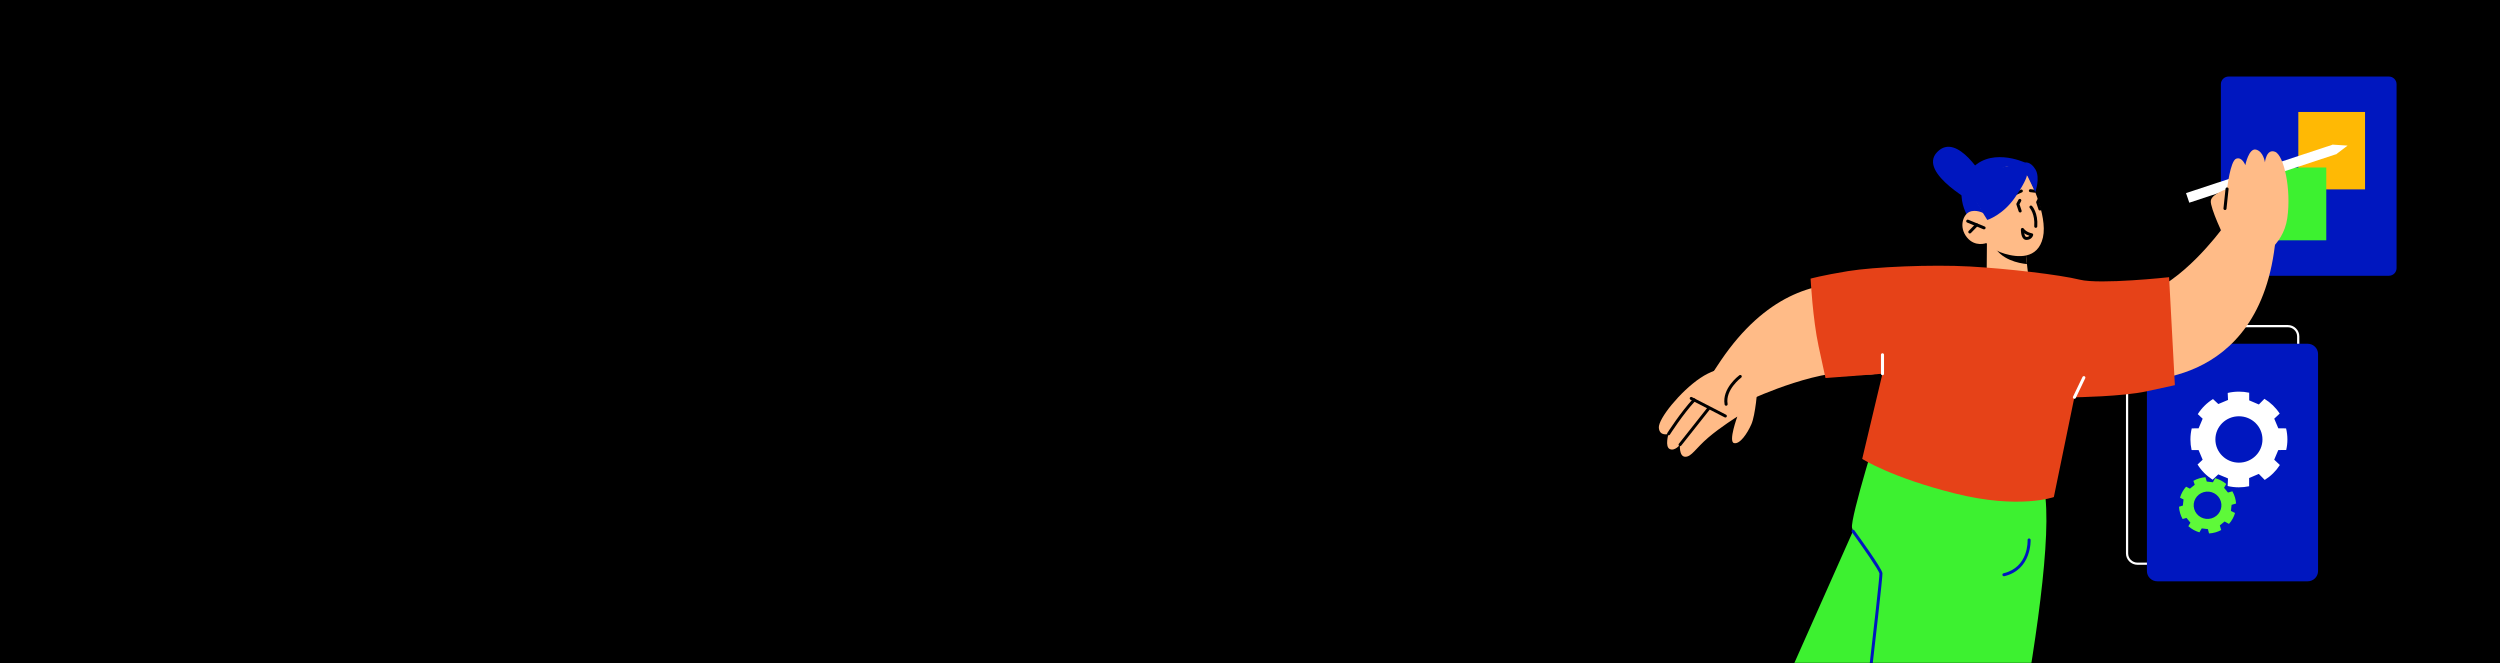 <svg width="980" height="260" viewBox="0 0 980 260" fill="none" xmlns="http://www.w3.org/2000/svg">
<path d="M980 0H0V260H980V0Z" fill="black"/>
<mask id="mask0_1455_33701" style="mask-type:alpha" maskUnits="userSpaceOnUse" x="480" y="0" width="500" height="260">
<path d="M980 0H480V260H980V0Z" fill="black"/>
</mask>
<g mask="url(#mask0_1455_33701)">
<path d="M837.896 221.402H896.816C899.31 221.402 901.337 219.405 901.337 216.947V131.861C901.337 129.403 899.31 127.406 896.816 127.406H837.896C835.402 127.406 833.375 129.403 833.375 131.861V216.947C833.375 219.405 835.402 221.402 837.896 221.402ZM896.816 128.28C898.83 128.28 900.461 129.887 900.461 131.873V216.959C900.461 218.944 898.83 220.551 896.816 220.551H837.896C835.881 220.551 834.25 218.944 834.25 216.959V131.873C834.25 129.887 835.881 128.28 837.896 128.28H896.816Z" fill="white"/>
<path d="M904.588 227.877H845.68C843.422 227.877 841.591 226.073 841.591 223.848V138.773C841.591 136.548 843.422 134.744 845.68 134.744H904.588C906.846 134.744 908.677 136.548 908.677 138.773V223.848C908.677 226.073 906.846 227.877 904.588 227.877Z" fill="#0017BF"/>
<path d="M859.1 176.377C858.801 175.053 858.645 173.683 858.645 172.265C858.645 170.776 858.825 169.322 859.16 167.928L861.847 167.904L863.442 164.134L861.535 162.338C863.046 159.951 865.085 157.93 867.495 156.429L869.582 158.379L873.384 156.784L873.264 154.03C874.679 153.699 876.154 153.522 877.665 153.522C879.044 153.522 880.387 153.664 881.682 153.947V156.937L885.472 158.556L887.655 156.335C890.065 157.8 892.116 159.785 893.639 162.125L891.504 164.122L893.099 167.892L896.145 167.928C896.481 169.322 896.661 170.776 896.661 172.265C896.661 173.683 896.505 175.053 896.193 176.389L893.087 176.424L891.492 180.194L893.711 182.286C892.2 184.637 890.161 186.646 887.775 188.135L885.448 185.772L881.658 187.391V190.605C880.363 190.877 879.02 191.031 877.641 191.031C876.13 191.031 874.643 190.854 873.24 190.523L873.372 187.545L869.57 185.949L867.339 188.041C864.953 186.516 862.926 184.484 861.439 182.085L863.442 180.206L861.847 176.436L859.112 176.413L859.1 176.377ZM877.653 181.364C882.75 181.364 886.887 177.299 886.887 172.265C886.887 167.23 882.762 163.177 877.653 163.177C872.544 163.177 868.431 167.242 868.431 172.265C868.431 177.287 872.568 181.364 877.653 181.364Z" fill="white"/>
<path d="M855.562 203.416C855.166 202.719 854.843 201.963 854.615 201.171C854.363 200.332 854.219 199.481 854.171 198.642L855.682 198.181L855.946 195.794L854.567 195.097C855.022 193.501 855.838 192.024 856.941 190.783L858.452 191.551L860.335 190.027L859.807 188.491C860.551 188.077 861.355 187.734 862.206 187.486C862.986 187.262 863.765 187.12 864.545 187.073L865.048 188.762L867.459 189.058L868.322 187.439C869.929 187.876 871.428 188.656 872.687 189.731L871.824 191.209L873.359 193.076L875.086 192.591C875.506 193.324 875.854 194.116 876.105 194.967C876.345 195.77 876.489 196.574 876.537 197.377L874.786 197.897L874.522 200.284L876.129 201.1C875.674 202.683 874.858 204.149 873.755 205.378L872.04 204.421L870.169 205.957L870.709 207.777C870.025 208.143 869.282 208.45 868.514 208.675C867.651 208.923 866.787 209.065 865.936 209.112L865.504 207.41L863.081 207.127L862.17 208.675C860.563 208.202 859.076 207.387 857.829 206.276L858.644 204.893L857.109 203.026L855.562 203.463V203.416ZM866.895 203.203C869.773 202.364 871.428 199.386 870.577 196.55C869.725 193.714 866.703 192.083 863.825 192.922C860.947 193.761 859.292 196.739 860.143 199.575C860.995 202.412 864.017 204.042 866.895 203.203Z" fill="#5EF939"/>
<path d="M873.627 30H936.411C938.091 30 939.453 31.342 939.453 32.998V105.11C939.453 106.766 938.091 108.108 936.411 108.108H873.627C871.947 108.108 870.585 106.766 870.585 105.11V32.998C870.585 31.342 871.947 30 873.627 30Z" fill="#0017BF"/>
<path d="M900.943 43.892H927.098V74.239H900.943V43.892Z" fill="#FFB904"/>
<path d="M882.941 65.662H911.902V94.201H882.941V65.662Z" fill="#3DF130"/>
<path d="M914.519 56.703L920.264 57.072L915.792 60.466C915.792 60.466 912.43 59.678 914.519 56.703Z" fill="white"/>
<path d="M686.674 156.426C686.674 156.426 715.74 142.965 730.689 146.503C745.655 150.041 752.02 119.518 752.02 119.518C752.02 119.518 709.261 90.346 674.646 141.212C649.611 177.992 684.765 154.062 684.765 154.062L686.674 156.426Z" fill="#FFBB87"/>
<path d="M728.617 203.16L671.709 331.107L705.688 365.634C705.688 365.634 722.824 351.708 739.943 304.942C757.08 258.16 750.976 212.777 750.976 212.777L728.617 203.16Z" fill="#3DF130"/>
<path d="M775.211 80.406C775.211 80.406 751.4 67.878 759.364 59.612C767.328 51.346 778.018 70.451 778.018 70.451L775.194 80.406H775.211Z" fill="#0017BF"/>
<path d="M793.75 63.712C793.75 63.712 779.241 56.942 771.734 67.62C764.455 77.993 773.562 88.076 773.562 88.076L790.747 73.828L793.75 63.712Z" fill="#0017BF"/>
<path d="M778.883 94.19L778.785 106.203C778.785 106.203 780.956 109.677 788.071 110.304C793.375 110.77 795.252 109.612 795.252 109.612L794.567 103.517L793.881 97.583L781.037 94.689L778.883 94.206V94.19Z" fill="#FFBB87"/>
<path d="M781.037 94.686C781.07 95.007 781.184 95.409 781.38 95.844C784.056 101.858 791.498 103.225 794.566 103.515L793.881 97.581L781.037 94.686Z" fill="black"/>
<path d="M795.202 69.26C795.202 69.26 802.84 84.313 800.833 93.078C798.825 101.842 790.763 100.909 785.884 99.478C781.004 98.047 778.637 95.281 778.637 95.281C778.637 95.281 774.247 97.002 771.049 93.061C767.85 89.121 769.433 84.329 771.93 83.107C774.427 81.901 777.56 83.557 777.56 83.557L774.949 79.199C774.949 79.199 783.762 55.945 795.202 69.26Z" fill="#FFBB87"/>
<path d="M798.026 89.314C798.336 89.314 798.597 89.073 798.613 88.767C798.989 83.444 796.655 80.855 796.557 80.758C796.329 80.517 795.953 80.501 795.725 80.726C795.48 80.935 795.464 81.321 795.676 81.546C795.692 81.562 797.781 83.91 797.422 88.687C797.406 89.008 797.651 89.298 797.977 89.314C797.977 89.314 798.01 89.314 798.026 89.314Z" fill="black"/>
<path d="M777.756 89.911C777.985 89.911 778.213 89.782 778.311 89.557C778.442 89.252 778.311 88.914 777.985 88.785L771.587 86.148C771.277 86.019 770.935 86.148 770.804 86.47C770.674 86.775 770.804 87.113 771.13 87.242L777.528 89.879C777.528 89.879 777.675 89.927 777.756 89.927V89.911Z" fill="black"/>
<path d="M772.176 91.519C772.339 91.519 772.486 91.454 772.6 91.342L775.293 88.56C775.521 88.318 775.505 87.948 775.276 87.723C775.032 87.498 774.656 87.514 774.428 87.739L771.735 90.522C771.506 90.763 771.523 91.133 771.751 91.358C771.865 91.47 772.012 91.519 772.159 91.519H772.176Z" fill="black"/>
<path d="M794.388 94.045C796.069 94.045 796.836 92.823 796.999 92.18C797.048 92.019 796.999 91.842 796.917 91.713C796.82 91.568 796.673 91.488 796.509 91.456C796.493 91.456 794.388 91.118 793.262 89.574C793.115 89.365 792.854 89.285 792.609 89.365C792.364 89.446 792.201 89.655 792.185 89.912C792.185 90.169 792.152 92.517 793.18 93.546C793.507 93.884 793.931 94.061 794.388 94.061H794.404L794.388 94.045ZM795.53 92.421C795.318 92.662 794.91 92.919 794.371 92.871C794.241 92.871 794.127 92.823 794.012 92.71C793.751 92.437 793.588 91.938 793.49 91.424C794.208 91.938 794.975 92.244 795.53 92.405V92.421Z" fill="black"/>
<path d="M791.906 83.301C791.906 83.301 792.036 83.301 792.085 83.269C792.395 83.172 792.575 82.835 792.46 82.529L791.644 80.069L792.297 78.814C792.444 78.525 792.33 78.171 792.036 78.026C791.742 77.882 791.383 77.994 791.236 78.284L790.469 79.747C790.404 79.892 790.388 80.053 790.437 80.197L791.318 82.883C791.4 83.124 791.628 83.285 791.889 83.285L791.906 83.301Z" fill="black"/>
<path d="M799.675 82.53C799.675 82.53 799.806 82.53 799.855 82.498C800.165 82.401 800.344 82.064 800.23 81.758L799.414 79.297L800.067 78.043C800.214 77.754 800.099 77.4 799.806 77.255C799.512 77.11 799.153 77.223 799.006 77.512L798.239 78.976C798.174 79.121 798.157 79.281 798.206 79.426L799.088 82.112C799.169 82.353 799.398 82.514 799.659 82.514L799.675 82.53Z" fill="black"/>
<path d="M797.683 75.533C797.977 75.533 798.238 75.308 798.27 75.019C798.303 74.697 798.074 74.407 797.748 74.375L795.986 74.166C795.659 74.118 795.365 74.359 795.316 74.681C795.284 75.003 795.512 75.292 795.839 75.324L797.601 75.533C797.601 75.533 797.65 75.533 797.666 75.533H797.683Z" fill="black"/>
<path d="M870.601 90.265C870.601 90.265 855.13 111.236 840.278 115.192C825.427 119.148 834.664 148.948 834.664 148.948C834.664 148.948 886.366 154.383 892.062 93.385C896.174 49.272 875.089 90.249 875.089 90.249H870.617L870.601 90.265Z" fill="#FFBB87"/>
<path d="M788.854 77.031C788.936 77.031 789.017 77.014 789.099 76.982L792.608 75.406C792.902 75.278 793.032 74.924 792.902 74.634C792.771 74.345 792.412 74.216 792.118 74.345L788.609 75.921C788.316 76.049 788.185 76.403 788.316 76.693C788.414 76.902 788.626 77.031 788.854 77.031Z" fill="black"/>
<path d="M737.331 164.499C737.331 164.499 725.124 203.32 726.005 206.939C726.87 210.557 735.291 230.611 735.879 232.284C736.466 233.956 720.783 369.832 720.783 369.832L771.783 382.359C771.783 382.359 806.006 237.365 801.844 195.328C797.683 153.29 737.331 164.515 737.331 164.515V164.499Z" fill="#3DF130"/>
<path d="M858.198 79.46L856.917 75.694L914.511 56.671L915.792 60.437L858.198 79.46Z" fill="white"/>
<path d="M779.012 86.228C779.012 86.228 785.181 84.298 789.963 77.286C794.745 70.291 794.565 68.554 794.565 68.554L797.829 75.292C797.829 75.292 799.869 69.776 797.911 66.447C795.936 63.118 793.766 63.713 793.766 63.713L779.257 66.785L773.937 78.09L779.029 86.228H779.012Z" fill="#0017BF"/>
<path d="M850.282 108.66C850.282 108.66 823.256 111.603 815.292 109.641C807.328 107.679 787.091 105.299 772.174 104.463C757.258 103.627 734.655 104.608 724.406 106.28C714.173 107.969 709.75 109.223 709.75 109.223C709.75 109.223 710.599 125.192 712.884 135.71C715.152 146.228 715.593 148.189 715.593 148.189L737.919 146.501L729.987 179.887C729.987 179.887 741.183 187.14 766.365 193.444C791.53 199.748 805.108 194.843 805.108 194.843L813.154 155.748C813.154 155.748 832.069 155.475 841.6 153.368C851.131 151.261 852.551 150.988 852.551 150.988L850.282 108.66Z" fill="#E64218"/>
<path d="M872.053 93.401C872.053 93.401 866.292 81.436 866.635 78.702C866.978 75.969 873.016 74.071 873.016 74.071C873.016 74.071 874.257 63.039 876.59 62.202C878.924 61.366 880.164 64.743 880.164 64.743C880.164 64.743 881.535 57.844 884.424 58.664C887.313 59.468 887.851 63.618 887.851 63.618C887.851 63.618 888.406 58.166 891.833 59.501C895.26 60.836 898.263 74.135 896.615 85.537C894.967 96.939 884.701 101.474 884.701 101.474L872.07 93.433L872.053 93.401Z" fill="#FFBB87"/>
<path d="M872.201 82.336C872.495 82.336 872.756 82.111 872.788 81.806L873.604 74.118C873.637 73.797 873.408 73.507 873.066 73.475C872.739 73.443 872.446 73.668 872.413 73.99L871.597 81.677C871.564 81.999 871.793 82.288 872.136 82.32C872.152 82.32 872.184 82.32 872.201 82.32V82.336Z" fill="black"/>
<path d="M688.927 152.293C688.927 152.293 688.16 162.666 686.528 166.332C684.912 169.999 681.974 174.309 679.706 173.682C677.454 173.055 681.028 163.309 681.028 163.309C681.028 163.309 674.484 167.378 669.604 171.559C664.724 175.724 663.076 179.117 660.595 179.053C658.114 178.989 658.539 174.341 658.539 174.341C658.539 174.341 656.548 176.946 654.557 176.03C652.549 175.113 654.051 170.096 654.051 170.096C654.051 170.096 650.558 171.205 650.265 167.699C649.971 164.194 658.702 153.435 666.519 148.176C674.337 142.917 681.844 143.786 681.844 143.786L688.894 152.309L688.927 152.293Z" fill="#FFBB87"/>
<path d="M676.343 163.678C676.555 163.678 676.767 163.565 676.865 163.356C677.012 163.067 676.898 162.713 676.621 162.568L663.238 155.669C662.944 155.525 662.585 155.621 662.438 155.911C662.292 156.2 662.406 156.554 662.683 156.699L676.066 163.598C676.147 163.646 676.245 163.662 676.343 163.662V163.678Z" fill="black"/>
<path d="M654.082 170.656C654.278 170.656 654.474 170.56 654.588 170.383C654.637 170.302 659.713 162.358 664.543 157.163C664.772 156.922 664.756 156.552 664.511 156.327C664.266 156.102 663.891 156.118 663.678 156.359C658.766 161.634 653.642 169.659 653.593 169.739C653.413 170.013 653.495 170.383 653.772 170.544C653.87 170.608 653.984 170.64 654.082 170.64V170.656Z" fill="black"/>
<path d="M658.571 174.905C658.75 174.905 658.93 174.825 659.044 174.68L670.174 160.609C670.37 160.351 670.321 159.981 670.076 159.788C669.815 159.595 669.44 159.628 669.244 159.885L658.114 173.956C657.918 174.214 657.967 174.584 658.211 174.777C658.326 174.857 658.456 174.905 658.571 174.905Z" fill="black"/>
<path d="M676.637 159.047C676.637 159.047 676.702 159.047 676.734 159.047C677.061 158.999 677.273 158.693 677.224 158.372C676.245 152.775 682.479 148.079 682.544 148.031C682.806 147.838 682.854 147.468 682.659 147.211C682.463 146.953 682.087 146.905 681.826 147.098C681.549 147.307 674.939 152.277 676.049 158.565C676.098 158.854 676.343 159.047 676.637 159.047Z" fill="black"/>
<path d="M724.179 340.739C724.473 340.739 724.734 340.513 724.767 340.224C726.137 328.597 738.214 226.638 737.921 224.676C737.627 222.682 728.667 210.315 726.872 207.854C726.676 207.597 726.301 207.533 726.04 207.726C725.778 207.919 725.713 208.273 725.909 208.546C729.989 214.158 736.55 223.534 736.745 224.853C736.892 227.024 728.21 301.193 723.592 340.095C723.559 340.417 723.787 340.706 724.114 340.739C724.13 340.739 724.163 340.739 724.179 340.739Z" fill="#0017BF"/>
<path d="M785.525 225.899C785.525 225.899 785.623 225.899 785.672 225.883C796.476 223.294 796.003 211.763 796.003 211.635C795.986 211.313 795.742 211.088 795.383 211.072C795.056 211.072 794.795 211.361 794.811 211.683C794.828 212.117 795.236 222.361 785.395 224.725C785.068 224.806 784.873 225.127 784.954 225.433C785.019 225.706 785.264 225.883 785.525 225.883V225.899Z" fill="#0017BF"/>
<path d="M813.171 156.344C813.399 156.344 813.611 156.215 813.709 156.006L817.414 148.271C817.561 147.981 817.414 147.627 817.136 147.483C816.843 147.354 816.484 147.483 816.337 147.756L812.632 155.491C812.485 155.781 812.632 156.135 812.909 156.279C812.991 156.311 813.073 156.328 813.171 156.328V156.344Z" fill="white"/>
<path d="M737.935 147.098C738.262 147.098 738.539 146.841 738.539 146.519V139.057C738.539 138.736 738.278 138.479 737.935 138.479C737.592 138.479 737.331 138.736 737.331 139.057V146.519C737.331 146.841 737.592 147.098 737.935 147.098Z" fill="white"/>
</g>
</svg>
